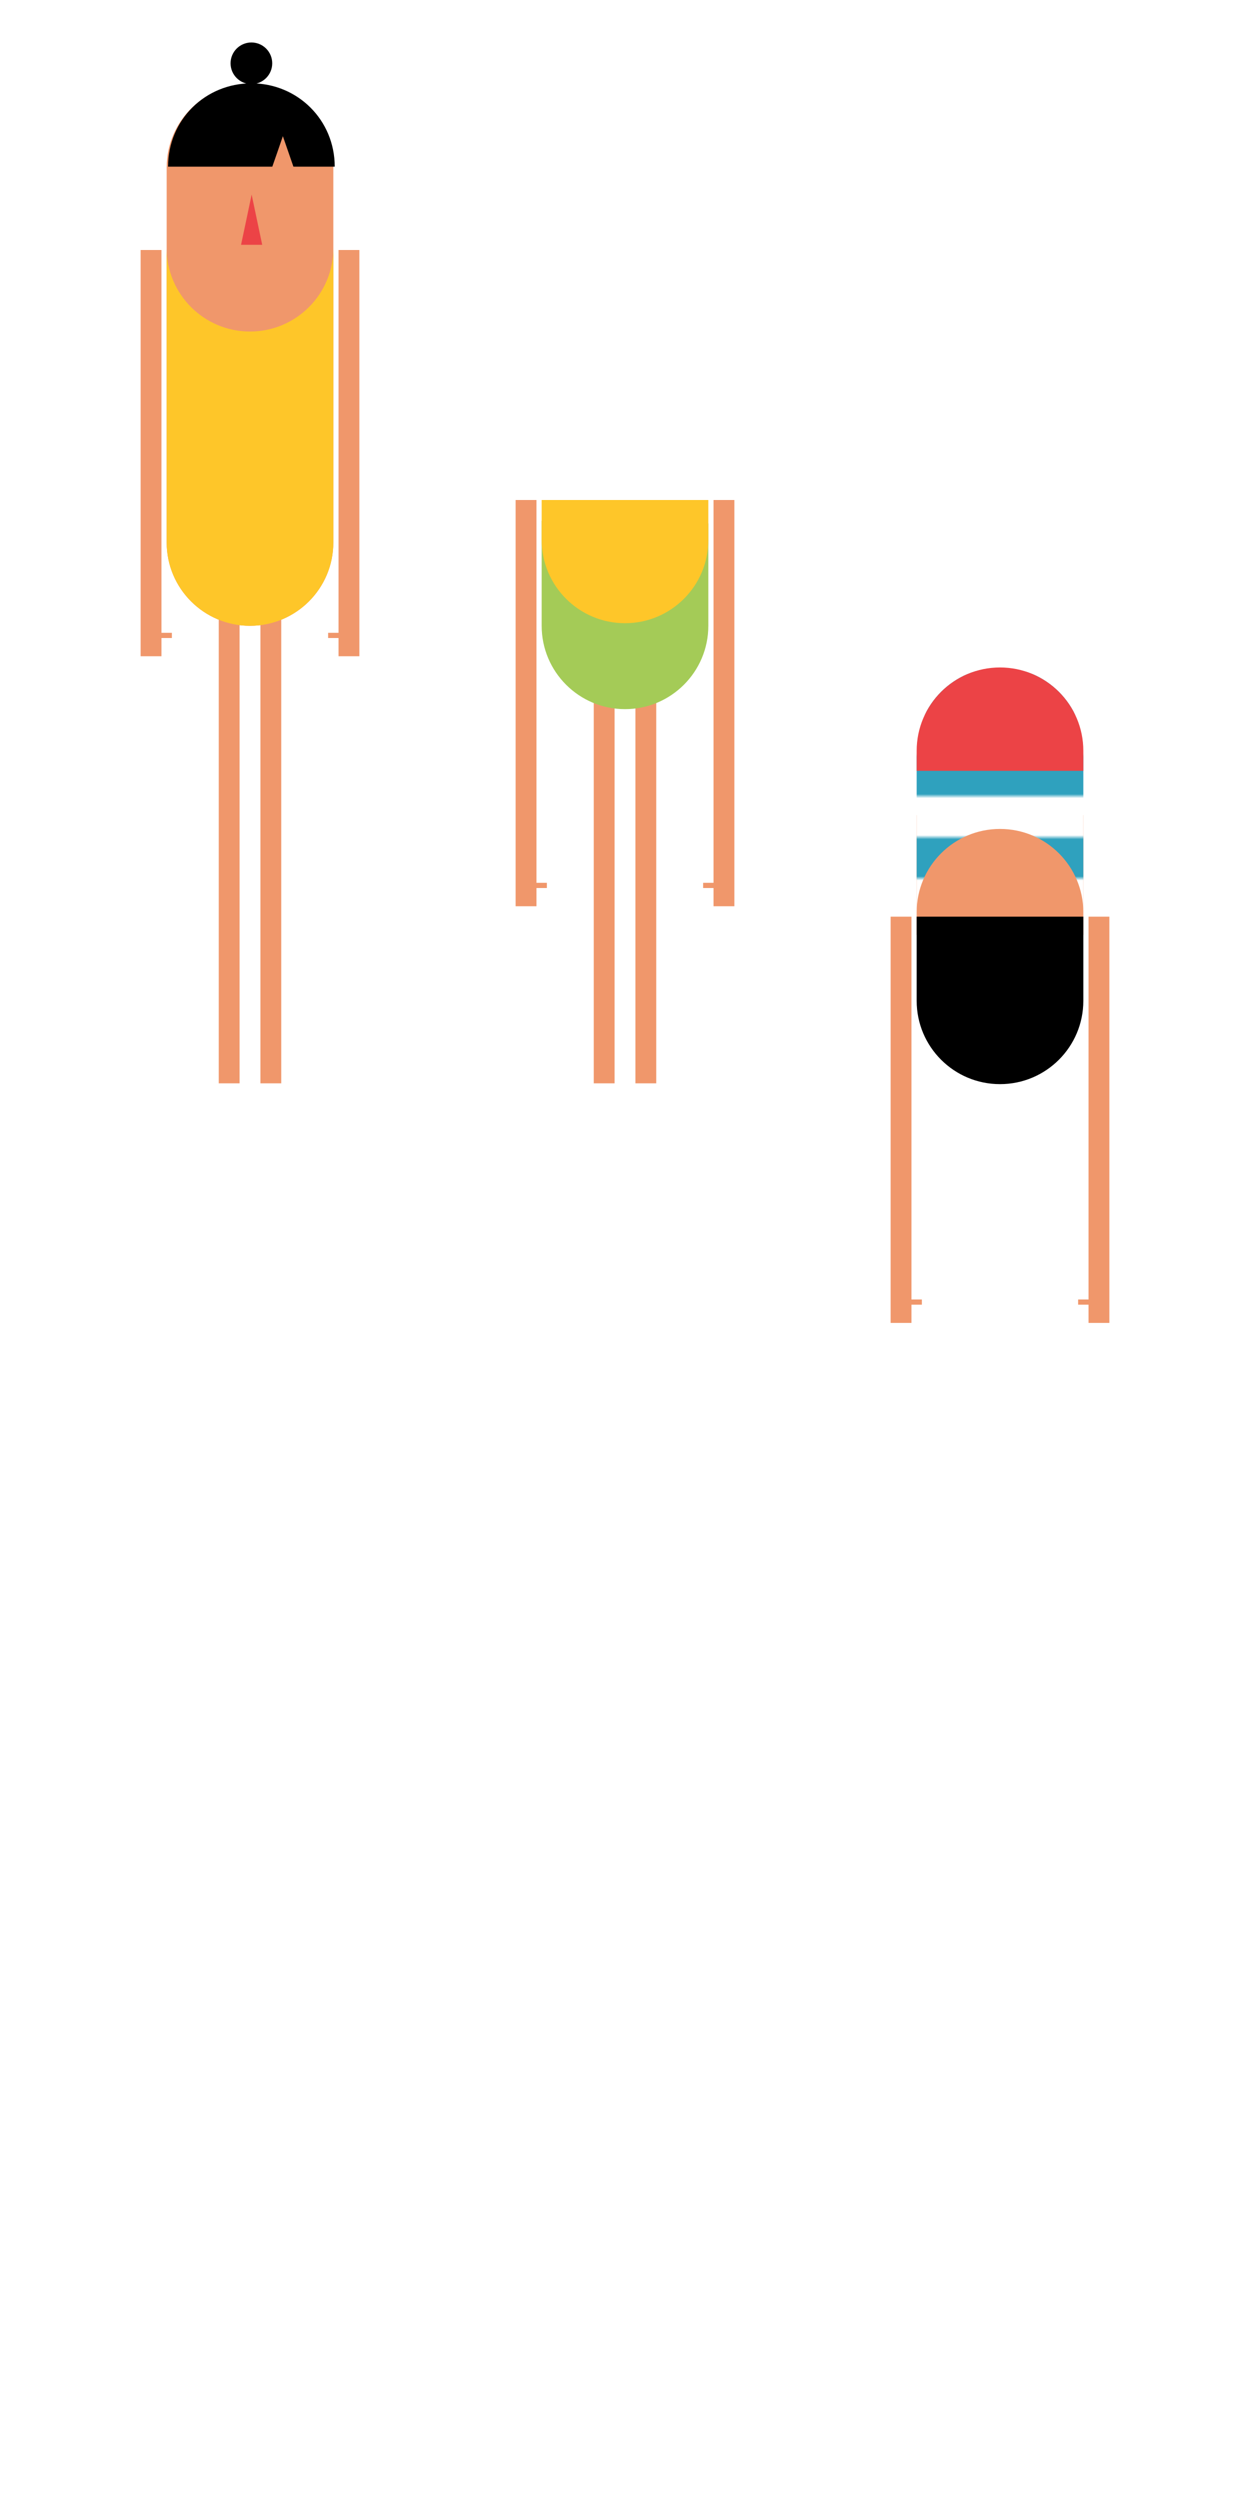 <?xml version="1.0" encoding="utf-8"?>
<!-- Generator: Adobe Illustrator 16.0.0, SVG Export Plug-In . SVG Version: 6.00 Build 0)  -->
<!DOCTYPE svg PUBLIC "-//W3C//DTD SVG 1.1//EN" "http://www.w3.org/Graphics/SVG/1.1/DTD/svg11.dtd">
<svg version="1.1" xmlns="http://www.w3.org/2000/svg" xmlns:xlink="http://www.w3.org/1999/xlink" x="0px" y="0px" width="480px"
	 height="960px" viewBox="0 0 480 960" enable-background="new 0 0 480 960" xml:space="preserve">
<pattern  x="4098" y="5632" width="114" height="20" patternUnits="userSpaceOnUse" id="Nueva_muestra_de_motivo_4" viewBox="0 -20 114 20" overflow="visible">
	<g>
		<polygon fill="none" points="0,0 114,0 114,-20 0,-20 		"/>
		<polygon fill="#FFFFFF" points="114,0 0,0 0,-10 114,-10 		"/>
		<polygon fill="#2FA1BE" points="114,-10 0,-10 0,-20 114,-20 		"/>
	</g>
</pattern>
<g id="gotas" display="none">
	<g id="_x31_" display="inline">
	</g>
	<g id="_x32_" display="inline">
	</g>
	<g id="_x33_" display="inline">
	</g>
	<g id="_x34_" display="inline">
	</g>
	<g id="_x35_" display="inline">
	</g>
</g>
<g id="gotas_copia" display="none">
	<g id="_x31__copia" display="inline">
	</g>
	<g id="_x32__copia" display="inline">
	</g>
	<g id="_x33__copia" display="inline">
	</g>
	<g id="_x34__copia" display="inline">
	</g>
	<g id="_x35__copia" display="inline">
	</g>
</g>
<g id="gotas_copia_2">
	<g id="_x31__copia_2">
	</g>
	<g id="_x32__copia_2">
	</g>
	<g id="_x33__copia_2">
	</g>
	<g id="_x34__copia_2">
	</g>
	<g id="_x35__copia_2">
	</g>
</g>
<g id="guías" display="none">
</g>
<g id="Capa_1">
	<g>
		<g>
			<g>
				<rect x="228" y="224" fill="#F0976B" width="8" height="192"/>
				<rect x="244" y="224" fill="#F0976B" width="8" height="192"/>
			</g>
			<path fill="#A4CB57" d="M208,200v40.309c0,17.673,14.327,32,32,32s32-14.327,32-32V201"/>
			<polygon fill="#F0976B" points="274,192 274,339 270,339 270,341 274,341 274,348 282,348 282,192 			"/>
			<polygon fill="#F0976B" points="206,339 206,192 198,192 198,348 206,348 206,341 210,341 210,339 			"/>
			<path fill="#FEC629" d="M240,239.309c17.673,0,32-14.327,32-32V192h-64v15.309C208,224.982,222.327,239.309,240,239.309z"/>
		</g>
		<rect x="352" y="313" fill="#F0976B" width="64" height="46"/>
		
			<pattern  id="SVGID_1_" xlink:href="#Nueva_muestra_de_motivo_4" patternTransform="matrix(1.579 0 0 1.579 2191.464 7060.65)">
		</pattern>
		<path fill="url(#SVGID_1_)" d="M384,256.309c-17.673,0-32,14.327-32,32v62c0-17.673,14.327-32,32-32s32,14.327,32,32v-62
			C416,270.636,401.673,256.309,384,256.309z"/>
		<path d="M384,416.309c17.673,0,32-14.327,32-32V352h-64v32.309C352,401.982,366.327,416.309,384,416.309z"/>
		<polygon fill="#F0976B" points="418,352 418,499 414,499 414,501 418,501 418,508 426,508 426,352 		"/>
		<polygon fill="#F0976B" points="350,499 350,352 342,352 342,508 350,508 350,501 354,501 354,499 		"/>
		<g>
			<path fill="#F0976B" d="M96,32.309c-17.673,0-32,14.326-32,32v144c0,17.673,14.327,32,32,32s32-14.327,32-32v-144
				C128,46.635,113.673,32.309,96,32.309z"/>
			<g>
				<rect x="84" y="224" fill="#F0976B" width="8" height="192"/>
				<rect x="100" y="224" fill="#F0976B" width="8" height="192"/>
			</g>
			<polygon fill="#F0976B" points="130,96 130,243 126,243 126,245 130,245 130,252 138,252 138,96 			"/>
			<polygon fill="#F0976B" points="62,243 62,96 54,96 54,252 62,252 62,245 66,245 66,243 			"/>
			<polygon fill="#EC4346" points="96.628,94 92.565,94 94.597,84.396 96.628,74.713 98.659,84.356 100.689,94 			"/>
			<path d="M108.628,50.9"/>
			<path fill="#FEC629" d="M96,127.309c-17.673,0-32-14.327-32-32v113c0,17.673,14.327,32,32,32s32-14.327,32-32v-113
				C128,112.982,113.673,127.309,96,127.309z"/>
			<path d="M96.536,32c-17.673,0-32,14-32,32h40.029l2.029-5.814l2.027-5.894l2.027,5.853L112.675,64h15.86
				C128.536,46,114.208,32,96.536,32z"/>
			<circle cx="96.536" cy="24.309" r="8"/>
		</g>
		<g>
			<path fill="#EC4346" d="M416,288.307c0-17.674-14.326-32-32-32c-17.672,0-32,14.326-32,32V296h64V288.307z"/>
		</g>
	</g>
</g>
<g id="txt">
</g>
</svg>
